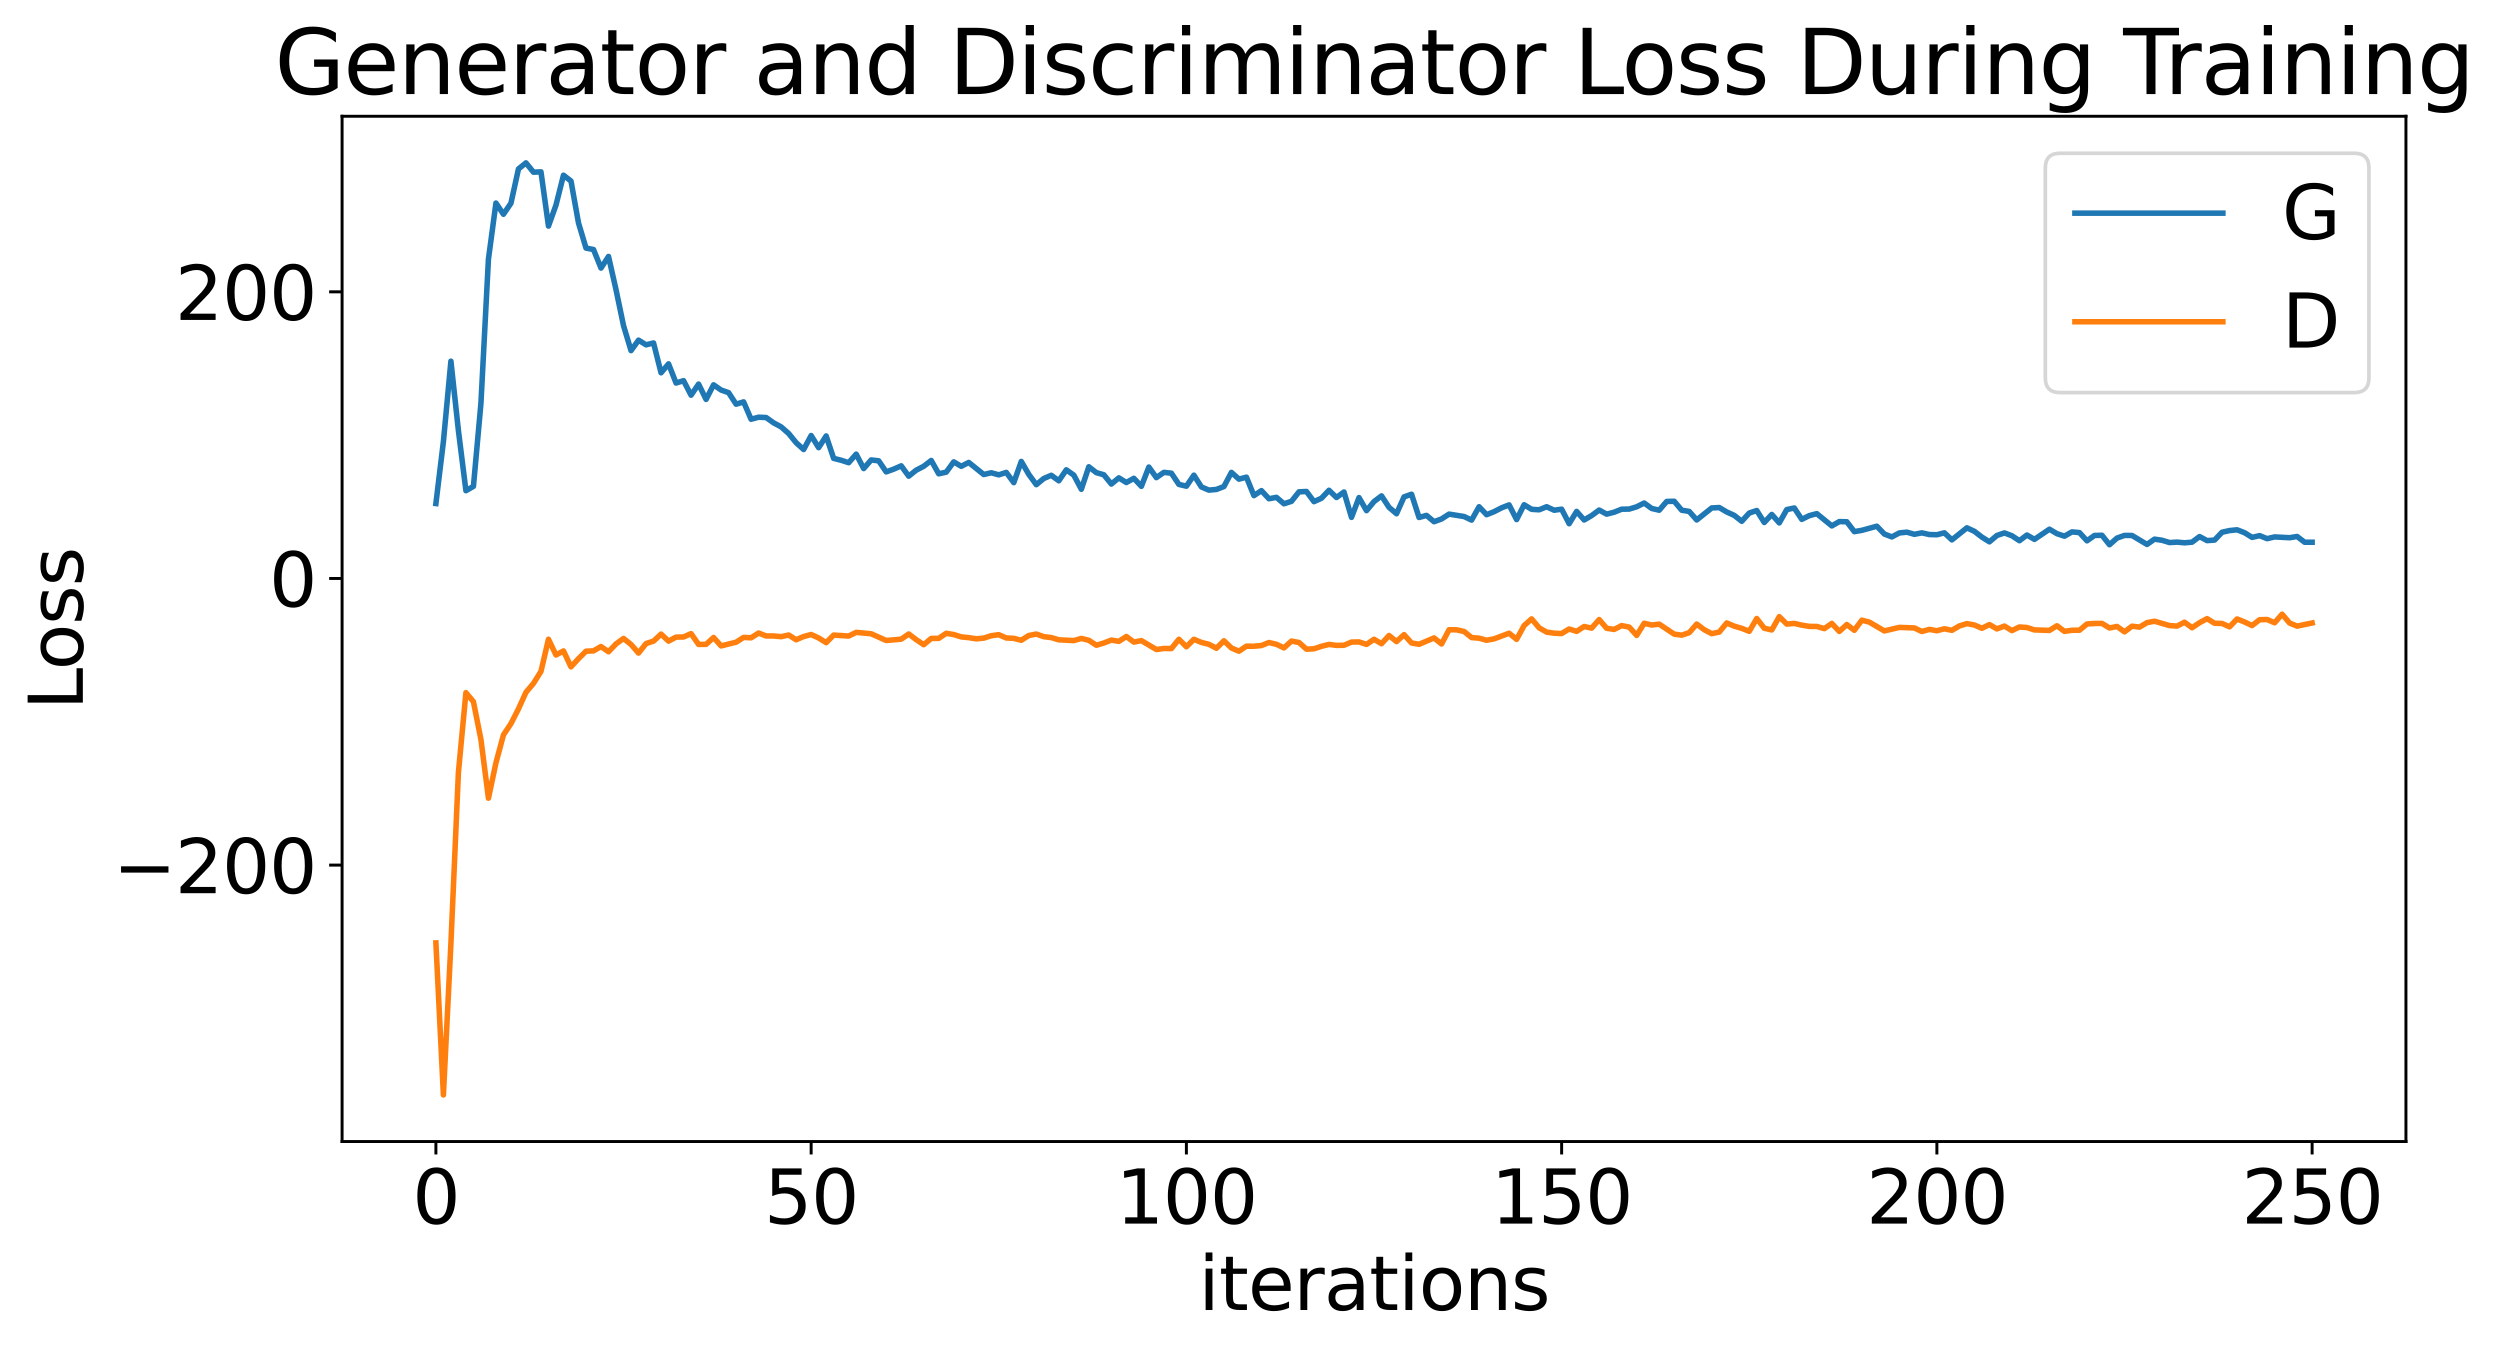 <?xml version="1.0" encoding="utf-8" standalone="no"?>
<!DOCTYPE svg PUBLIC "-//W3C//DTD SVG 1.1//EN"
  "http://www.w3.org/Graphics/SVG/1.1/DTD/svg11.dtd">
<svg xmlns:xlink="http://www.w3.org/1999/xlink" width="675.923pt" height="365.549pt" viewBox="0 0 675.923 365.549" xmlns="http://www.w3.org/2000/svg" version="1.1">
 <defs>
  <style type="text/css">*{stroke-linejoin: round; stroke-linecap: butt}</style>
 </defs>
 <g id="figure_1">
  <g id="patch_1">
   <path d="M 0 365.549 
L 675.923 365.549 
L 675.923 -0 
L 0 -0 
z
" style="fill: #ffffff"/>
  </g>
  <g id="axes_1">
   <g id="patch_2">
    <path d="M 92.491 308.636 
L 650.491 308.636 
L 650.491 31.436 
L 92.491 31.436 
z
" style="fill: #ffffff"/>
   </g>
   <g id="matplotlib.axis_1">
    <g id="xtick_1">
     <g id="line2d_1">
      <defs>
       <path id="mb14092eb5e" d="M 0 0 
L 0 3.5 
" style="stroke: #000000; stroke-width: 0.8"/>
      </defs>
      <g>
       <use xlink:href="#mb14092eb5e" x="117.854" y="308.636" style="stroke: #000000; stroke-width: 0.8"/>
      </g>
     </g>
     <g id="text_1">
      <!-- 0 -->
      <g transform="translate(111.492 330.833) scale(0.2 -0.2)">
       <defs>
        <path id="DejaVuSans-30" d="M 2034 4250 
Q 1547 4250 1301 3770 
Q 1056 3291 1056 2328 
Q 1056 1369 1301 889 
Q 1547 409 2034 409 
Q 2525 409 2770 889 
Q 3016 1369 3016 2328 
Q 3016 3291 2770 3770 
Q 2525 4250 2034 4250 
z
M 2034 4750 
Q 2819 4750 3233 4129 
Q 3647 3509 3647 2328 
Q 3647 1150 3233 529 
Q 2819 -91 2034 -91 
Q 1250 -91 836 529 
Q 422 1150 422 2328 
Q 422 3509 836 4129 
Q 1250 4750 2034 4750 
z
" transform="scale(0.016)"/>
       </defs>
       <use xlink:href="#DejaVuSans-30"/>
      </g>
     </g>
    </g>
    <g id="xtick_2">
     <g id="line2d_2">
      <g>
       <use xlink:href="#mb14092eb5e" x="219.309" y="308.636" style="stroke: #000000; stroke-width: 0.8"/>
      </g>
     </g>
     <g id="text_2">
      <!-- 50 -->
      <g transform="translate(206.584 330.833) scale(0.2 -0.2)">
       <defs>
        <path id="DejaVuSans-35" d="M 691 4666 
L 3169 4666 
L 3169 4134 
L 1269 4134 
L 1269 2991 
Q 1406 3038 1543 3061 
Q 1681 3084 1819 3084 
Q 2600 3084 3056 2656 
Q 3513 2228 3513 1497 
Q 3513 744 3044 326 
Q 2575 -91 1722 -91 
Q 1428 -91 1123 -41 
Q 819 9 494 109 
L 494 744 
Q 775 591 1075 516 
Q 1375 441 1709 441 
Q 2250 441 2565 725 
Q 2881 1009 2881 1497 
Q 2881 1984 2565 2268 
Q 2250 2553 1709 2553 
Q 1456 2553 1204 2497 
Q 953 2441 691 2322 
L 691 4666 
z
" transform="scale(0.016)"/>
       </defs>
       <use xlink:href="#DejaVuSans-35"/>
       <use xlink:href="#DejaVuSans-30" x="63.623"/>
      </g>
     </g>
    </g>
    <g id="xtick_3">
     <g id="line2d_3">
      <g>
       <use xlink:href="#mb14092eb5e" x="320.763" y="308.636" style="stroke: #000000; stroke-width: 0.8"/>
      </g>
     </g>
     <g id="text_3">
      <!-- 100 -->
      <g transform="translate(301.676 330.833) scale(0.2 -0.2)">
       <defs>
        <path id="DejaVuSans-31" d="M 794 531 
L 1825 531 
L 1825 4091 
L 703 3866 
L 703 4441 
L 1819 4666 
L 2450 4666 
L 2450 531 
L 3481 531 
L 3481 0 
L 794 0 
L 794 531 
z
" transform="scale(0.016)"/>
       </defs>
       <use xlink:href="#DejaVuSans-31"/>
       <use xlink:href="#DejaVuSans-30" x="63.623"/>
       <use xlink:href="#DejaVuSans-30" x="127.246"/>
      </g>
     </g>
    </g>
    <g id="xtick_4">
     <g id="line2d_4">
      <g>
       <use xlink:href="#mb14092eb5e" x="422.218" y="308.636" style="stroke: #000000; stroke-width: 0.8"/>
      </g>
     </g>
     <g id="text_4">
      <!-- 150 -->
      <g transform="translate(403.13 330.833) scale(0.2 -0.2)">
       <use xlink:href="#DejaVuSans-31"/>
       <use xlink:href="#DejaVuSans-35" x="63.623"/>
       <use xlink:href="#DejaVuSans-30" x="127.246"/>
      </g>
     </g>
    </g>
    <g id="xtick_5">
     <g id="line2d_5">
      <g>
       <use xlink:href="#mb14092eb5e" x="523.672" y="308.636" style="stroke: #000000; stroke-width: 0.8"/>
      </g>
     </g>
     <g id="text_5">
      <!-- 200 -->
      <g transform="translate(504.585 330.833) scale(0.2 -0.2)">
       <defs>
        <path id="DejaVuSans-32" d="M 1228 531 
L 3431 531 
L 3431 0 
L 469 0 
L 469 531 
Q 828 903 1448 1529 
Q 2069 2156 2228 2338 
Q 2531 2678 2651 2914 
Q 2772 3150 2772 3378 
Q 2772 3750 2511 3984 
Q 2250 4219 1831 4219 
Q 1534 4219 1204 4116 
Q 875 4013 500 3803 
L 500 4441 
Q 881 4594 1212 4672 
Q 1544 4750 1819 4750 
Q 2544 4750 2975 4387 
Q 3406 4025 3406 3419 
Q 3406 3131 3298 2873 
Q 3191 2616 2906 2266 
Q 2828 2175 2409 1742 
Q 1991 1309 1228 531 
z
" transform="scale(0.016)"/>
       </defs>
       <use xlink:href="#DejaVuSans-32"/>
       <use xlink:href="#DejaVuSans-30" x="63.623"/>
       <use xlink:href="#DejaVuSans-30" x="127.246"/>
      </g>
     </g>
    </g>
    <g id="xtick_6">
     <g id="line2d_6">
      <g>
       <use xlink:href="#mb14092eb5e" x="625.127" y="308.636" style="stroke: #000000; stroke-width: 0.8"/>
      </g>
     </g>
     <g id="text_6">
      <!-- 250 -->
      <g transform="translate(606.039 330.833) scale(0.2 -0.2)">
       <use xlink:href="#DejaVuSans-32"/>
       <use xlink:href="#DejaVuSans-35" x="63.623"/>
       <use xlink:href="#DejaVuSans-30" x="127.246"/>
      </g>
     </g>
    </g>
    <g id="text_7">
     <!-- iterations -->
     <g transform="translate(324.036 354.189) scale(0.2 -0.2)">
      <defs>
       <path id="DejaVuSans-69" d="M 603 3500 
L 1178 3500 
L 1178 0 
L 603 0 
L 603 3500 
z
M 603 4863 
L 1178 4863 
L 1178 4134 
L 603 4134 
L 603 4863 
z
" transform="scale(0.016)"/>
       <path id="DejaVuSans-74" d="M 1172 4494 
L 1172 3500 
L 2356 3500 
L 2356 3053 
L 1172 3053 
L 1172 1153 
Q 1172 725 1289 603 
Q 1406 481 1766 481 
L 2356 481 
L 2356 0 
L 1766 0 
Q 1100 0 847 248 
Q 594 497 594 1153 
L 594 3053 
L 172 3053 
L 172 3500 
L 594 3500 
L 594 4494 
L 1172 4494 
z
" transform="scale(0.016)"/>
       <path id="DejaVuSans-65" d="M 3597 1894 
L 3597 1613 
L 953 1613 
Q 991 1019 1311 708 
Q 1631 397 2203 397 
Q 2534 397 2845 478 
Q 3156 559 3463 722 
L 3463 178 
Q 3153 47 2828 -22 
Q 2503 -91 2169 -91 
Q 1331 -91 842 396 
Q 353 884 353 1716 
Q 353 2575 817 3079 
Q 1281 3584 2069 3584 
Q 2775 3584 3186 3129 
Q 3597 2675 3597 1894 
z
M 3022 2063 
Q 3016 2534 2758 2815 
Q 2500 3097 2075 3097 
Q 1594 3097 1305 2825 
Q 1016 2553 972 2059 
L 3022 2063 
z
" transform="scale(0.016)"/>
       <path id="DejaVuSans-72" d="M 2631 2963 
Q 2534 3019 2420 3045 
Q 2306 3072 2169 3072 
Q 1681 3072 1420 2755 
Q 1159 2438 1159 1844 
L 1159 0 
L 581 0 
L 581 3500 
L 1159 3500 
L 1159 2956 
Q 1341 3275 1631 3429 
Q 1922 3584 2338 3584 
Q 2397 3584 2469 3576 
Q 2541 3569 2628 3553 
L 2631 2963 
z
" transform="scale(0.016)"/>
       <path id="DejaVuSans-61" d="M 2194 1759 
Q 1497 1759 1228 1600 
Q 959 1441 959 1056 
Q 959 750 1161 570 
Q 1363 391 1709 391 
Q 2188 391 2477 730 
Q 2766 1069 2766 1631 
L 2766 1759 
L 2194 1759 
z
M 3341 1997 
L 3341 0 
L 2766 0 
L 2766 531 
Q 2569 213 2275 61 
Q 1981 -91 1556 -91 
Q 1019 -91 701 211 
Q 384 513 384 1019 
Q 384 1609 779 1909 
Q 1175 2209 1959 2209 
L 2766 2209 
L 2766 2266 
Q 2766 2663 2505 2880 
Q 2244 3097 1772 3097 
Q 1472 3097 1187 3025 
Q 903 2953 641 2809 
L 641 3341 
Q 956 3463 1253 3523 
Q 1550 3584 1831 3584 
Q 2591 3584 2966 3190 
Q 3341 2797 3341 1997 
z
" transform="scale(0.016)"/>
       <path id="DejaVuSans-6f" d="M 1959 3097 
Q 1497 3097 1228 2736 
Q 959 2375 959 1747 
Q 959 1119 1226 758 
Q 1494 397 1959 397 
Q 2419 397 2687 759 
Q 2956 1122 2956 1747 
Q 2956 2369 2687 2733 
Q 2419 3097 1959 3097 
z
M 1959 3584 
Q 2709 3584 3137 3096 
Q 3566 2609 3566 1747 
Q 3566 888 3137 398 
Q 2709 -91 1959 -91 
Q 1206 -91 779 398 
Q 353 888 353 1747 
Q 353 2609 779 3096 
Q 1206 3584 1959 3584 
z
" transform="scale(0.016)"/>
       <path id="DejaVuSans-6e" d="M 3513 2113 
L 3513 0 
L 2938 0 
L 2938 2094 
Q 2938 2591 2744 2837 
Q 2550 3084 2163 3084 
Q 1697 3084 1428 2787 
Q 1159 2491 1159 1978 
L 1159 0 
L 581 0 
L 581 3500 
L 1159 3500 
L 1159 2956 
Q 1366 3272 1645 3428 
Q 1925 3584 2291 3584 
Q 2894 3584 3203 3211 
Q 3513 2838 3513 2113 
z
" transform="scale(0.016)"/>
       <path id="DejaVuSans-73" d="M 2834 3397 
L 2834 2853 
Q 2591 2978 2328 3040 
Q 2066 3103 1784 3103 
Q 1356 3103 1142 2972 
Q 928 2841 928 2578 
Q 928 2378 1081 2264 
Q 1234 2150 1697 2047 
L 1894 2003 
Q 2506 1872 2764 1633 
Q 3022 1394 3022 966 
Q 3022 478 2636 193 
Q 2250 -91 1575 -91 
Q 1294 -91 989 -36 
Q 684 19 347 128 
L 347 722 
Q 666 556 975 473 
Q 1284 391 1588 391 
Q 1994 391 2212 530 
Q 2431 669 2431 922 
Q 2431 1156 2273 1281 
Q 2116 1406 1581 1522 
L 1381 1569 
Q 847 1681 609 1914 
Q 372 2147 372 2553 
Q 372 3047 722 3315 
Q 1072 3584 1716 3584 
Q 2034 3584 2315 3537 
Q 2597 3491 2834 3397 
z
" transform="scale(0.016)"/>
      </defs>
      <use xlink:href="#DejaVuSans-69"/>
      <use xlink:href="#DejaVuSans-74" x="27.783"/>
      <use xlink:href="#DejaVuSans-65" x="66.992"/>
      <use xlink:href="#DejaVuSans-72" x="128.516"/>
      <use xlink:href="#DejaVuSans-61" x="169.629"/>
      <use xlink:href="#DejaVuSans-74" x="230.908"/>
      <use xlink:href="#DejaVuSans-69" x="270.117"/>
      <use xlink:href="#DejaVuSans-6f" x="297.9"/>
      <use xlink:href="#DejaVuSans-6e" x="359.082"/>
      <use xlink:href="#DejaVuSans-73" x="422.461"/>
     </g>
    </g>
   </g>
   <g id="matplotlib.axis_2">
    <g id="ytick_1">
     <g id="line2d_7">
      <defs>
       <path id="m9f83b4578f" d="M 0 0 
L -3.5 0 
" style="stroke: #000000; stroke-width: 0.8"/>
      </defs>
      <g>
       <use xlink:href="#m9f83b4578f" x="92.491" y="233.899" style="stroke: #000000; stroke-width: 0.8"/>
      </g>
     </g>
     <g id="text_8">
      <!-- −200 -->
      <g transform="translate(30.556 241.498) scale(0.2 -0.2)">
       <defs>
        <path id="DejaVuSans-2212" d="M 678 2272 
L 4684 2272 
L 4684 1741 
L 678 1741 
L 678 2272 
z
" transform="scale(0.016)"/>
       </defs>
       <use xlink:href="#DejaVuSans-2212"/>
       <use xlink:href="#DejaVuSans-32" x="83.789"/>
       <use xlink:href="#DejaVuSans-30" x="147.412"/>
       <use xlink:href="#DejaVuSans-30" x="211.035"/>
      </g>
     </g>
    </g>
    <g id="ytick_2">
     <g id="line2d_8">
      <g>
       <use xlink:href="#m9f83b4578f" x="92.491" y="156.401" style="stroke: #000000; stroke-width: 0.8"/>
      </g>
     </g>
     <g id="text_9">
      <!-- 0 -->
      <g transform="translate(72.766 163.999) scale(0.2 -0.2)">
       <use xlink:href="#DejaVuSans-30"/>
      </g>
     </g>
    </g>
    <g id="ytick_3">
     <g id="line2d_9">
      <g>
       <use xlink:href="#m9f83b4578f" x="92.491" y="78.903" style="stroke: #000000; stroke-width: 0.8"/>
      </g>
     </g>
     <g id="text_10">
      <!-- 200 -->
      <g transform="translate(47.316 86.501) scale(0.2 -0.2)">
       <use xlink:href="#DejaVuSans-32"/>
       <use xlink:href="#DejaVuSans-30" x="63.623"/>
       <use xlink:href="#DejaVuSans-30" x="127.246"/>
      </g>
     </g>
    </g>
    <g id="text_11">
     <!-- Loss -->
     <g transform="translate(22.397 191.971) rotate(-90) scale(0.2 -0.2)">
      <defs>
       <path id="DejaVuSans-4c" d="M 628 4666 
L 1259 4666 
L 1259 531 
L 3531 531 
L 3531 0 
L 628 0 
L 628 4666 
z
" transform="scale(0.016)"/>
      </defs>
      <use xlink:href="#DejaVuSans-4c"/>
      <use xlink:href="#DejaVuSans-6f" x="53.963"/>
      <use xlink:href="#DejaVuSans-73" x="115.145"/>
      <use xlink:href="#DejaVuSans-73" x="167.244"/>
     </g>
    </g>
   </g>
   <g id="line2d_10">
    <path d="M 117.854 136.14 
L 119.883 119.386 
L 121.912 97.659 
L 123.942 116.435 
L 125.971 132.665 
L 128 131.502 
L 130.029 109.075 
L 132.058 70.057 
L 134.087 54.902 
L 136.116 57.927 
L 138.145 54.949 
L 140.174 45.68 
L 142.203 44.036 
L 144.232 46.554 
L 146.262 46.465 
L 148.291 61.121 
L 150.32 55.452 
L 152.349 47.372 
L 154.378 48.944 
L 156.407 60.277 
L 158.436 67.071 
L 160.465 67.467 
L 162.494 72.478 
L 164.523 69.343 
L 166.552 78.322 
L 168.582 88.049 
L 170.611 94.791 
L 172.64 91.969 
L 174.669 93.23 
L 176.698 92.73 
L 178.727 100.784 
L 180.756 98.378 
L 182.785 103.556 
L 184.814 102.927 
L 186.843 106.844 
L 188.872 103.849 
L 190.902 107.982 
L 192.931 104.046 
L 194.96 105.455 
L 196.989 106.16 
L 199.018 109.28 
L 201.047 108.658 
L 203.076 113.349 
L 205.105 112.803 
L 207.134 112.887 
L 209.163 114.323 
L 211.192 115.419 
L 213.222 117.193 
L 215.251 119.699 
L 217.28 121.53 
L 219.309 117.759 
L 221.338 121.031 
L 223.367 117.875 
L 225.396 123.929 
L 227.425 124.438 
L 229.454 125.099 
L 231.483 122.79 
L 233.512 126.681 
L 235.542 124.354 
L 237.571 124.599 
L 239.6 127.579 
L 241.629 126.844 
L 243.658 125.95 
L 245.687 128.74 
L 247.716 127.12 
L 249.745 126.067 
L 251.774 124.5 
L 253.803 128.1 
L 255.832 127.649 
L 257.862 124.881 
L 259.891 126.072 
L 261.92 125.034 
L 265.978 128.292 
L 268.007 127.82 
L 270.036 128.384 
L 272.065 127.725 
L 274.094 130.487 
L 276.123 124.764 
L 278.152 128.249 
L 280.182 131.038 
L 282.211 129.37 
L 284.24 128.508 
L 286.269 129.993 
L 288.298 127.025 
L 290.327 128.463 
L 292.356 132.281 
L 294.385 126.205 
L 296.414 127.787 
L 298.443 128.366 
L 300.472 130.871 
L 302.502 129.202 
L 304.531 130.455 
L 306.56 129.325 
L 308.589 131.487 
L 310.618 126.281 
L 312.647 129.134 
L 314.676 127.715 
L 316.705 127.934 
L 318.734 130.968 
L 320.763 131.452 
L 322.792 128.474 
L 324.822 131.652 
L 326.851 132.517 
L 328.88 132.328 
L 330.909 131.551 
L 332.938 127.72 
L 334.967 129.542 
L 336.996 129.013 
L 339.025 133.998 
L 341.054 132.653 
L 343.083 134.847 
L 345.112 134.467 
L 347.142 136.2 
L 349.171 135.547 
L 351.2 132.984 
L 353.229 132.882 
L 355.258 135.628 
L 357.287 134.707 
L 359.316 132.555 
L 361.345 134.507 
L 363.374 133.026 
L 365.403 139.876 
L 367.432 134.537 
L 369.462 138.061 
L 371.491 135.611 
L 373.52 134.071 
L 375.549 137.174 
L 377.578 138.894 
L 379.607 134.347 
L 381.636 133.629 
L 383.665 139.905 
L 385.694 139.352 
L 387.723 141.054 
L 389.752 140.309 
L 391.782 138.999 
L 395.84 139.654 
L 397.869 140.618 
L 399.898 137.012 
L 401.927 139.155 
L 403.956 138.343 
L 405.985 137.298 
L 408.014 136.511 
L 410.043 140.474 
L 412.072 136.475 
L 414.102 137.702 
L 416.131 137.835 
L 418.16 137.004 
L 420.189 137.95 
L 422.218 137.668 
L 424.247 141.592 
L 426.276 138.274 
L 428.305 140.583 
L 430.334 139.393 
L 432.363 137.904 
L 434.392 139.008 
L 436.422 138.483 
L 438.451 137.668 
L 440.48 137.641 
L 442.509 137.022 
L 444.538 136.006 
L 446.567 137.474 
L 448.596 137.945 
L 450.625 135.58 
L 452.654 135.523 
L 454.683 137.943 
L 456.712 138.274 
L 458.742 140.578 
L 462.8 137.335 
L 464.829 137.226 
L 466.858 138.423 
L 468.887 139.345 
L 470.916 140.936 
L 472.945 138.706 
L 474.974 138.032 
L 477.003 141.259 
L 479.032 139.099 
L 481.062 141.37 
L 483.091 137.772 
L 485.12 137.348 
L 487.149 140.418 
L 489.178 139.414 
L 491.207 138.879 
L 495.265 142.185 
L 497.294 141.025 
L 499.323 141.072 
L 501.352 143.736 
L 503.382 143.389 
L 507.44 142.272 
L 509.469 144.384 
L 511.498 145.164 
L 513.527 144.087 
L 515.556 143.884 
L 517.585 144.458 
L 519.614 144.067 
L 521.643 144.523 
L 523.672 144.576 
L 525.702 144.057 
L 527.731 145.965 
L 531.789 142.713 
L 533.818 143.652 
L 535.847 145.213 
L 537.876 146.492 
L 539.905 144.781 
L 541.934 144.082 
L 543.963 144.852 
L 545.992 146.19 
L 548.022 144.657 
L 550.051 145.826 
L 554.109 143.08 
L 556.138 144.296 
L 558.167 144.961 
L 560.196 143.809 
L 562.225 143.998 
L 564.254 146.216 
L 566.283 144.777 
L 568.312 144.719 
L 570.342 147.279 
L 572.371 145.481 
L 574.4 144.759 
L 576.429 144.778 
L 580.487 147.196 
L 582.516 145.772 
L 584.545 146.071 
L 586.574 146.691 
L 588.603 146.572 
L 590.632 146.758 
L 592.662 146.584 
L 594.691 145.073 
L 596.72 146.164 
L 598.749 146.019 
L 600.778 143.898 
L 602.807 143.448 
L 604.836 143.243 
L 606.865 144.034 
L 608.894 145.291 
L 610.923 144.827 
L 612.952 145.636 
L 614.982 145.168 
L 619.04 145.381 
L 621.069 145.052 
L 623.098 146.596 
L 625.127 146.597 
L 625.127 146.597 
" clip-path="url(#pefc35b9fc7)" style="fill: none; stroke: #1f77b4; stroke-width: 1.5; stroke-linecap: square"/>
   </g>
   <g id="line2d_11">
    <path d="M 117.854 254.938 
L 119.883 296.036 
L 121.912 255.117 
L 123.942 208.813 
L 125.971 187.277 
L 128 189.706 
L 130.029 199.948 
L 132.058 215.798 
L 134.087 206.249 
L 136.116 198.697 
L 138.145 195.653 
L 140.174 191.668 
L 142.203 187.178 
L 144.232 184.772 
L 146.262 181.518 
L 148.291 172.837 
L 150.32 177.084 
L 152.349 176.002 
L 154.378 180.292 
L 156.407 178.088 
L 158.436 176.065 
L 160.465 175.976 
L 162.494 174.803 
L 164.523 176.218 
L 166.552 174.095 
L 168.582 172.622 
L 170.611 174.243 
L 172.64 176.567 
L 174.669 173.999 
L 176.698 173.336 
L 178.727 171.438 
L 180.756 173.335 
L 182.785 172.257 
L 184.814 172.221 
L 186.843 171.318 
L 188.872 174.228 
L 190.902 174.212 
L 192.931 172.362 
L 194.96 174.628 
L 199.018 173.635 
L 201.047 172.337 
L 203.076 172.441 
L 205.105 171.153 
L 207.134 171.941 
L 209.163 171.946 
L 211.192 172.135 
L 213.222 171.688 
L 215.251 172.966 
L 217.28 172.105 
L 219.309 171.553 
L 221.338 172.492 
L 223.367 173.746 
L 225.396 171.708 
L 229.454 171.971 
L 231.483 170.97 
L 235.542 171.355 
L 239.6 173.167 
L 243.658 172.811 
L 245.687 171.41 
L 247.716 172.941 
L 249.745 174.302 
L 251.774 172.614 
L 253.803 172.593 
L 255.832 171.223 
L 257.862 171.567 
L 259.891 172.198 
L 261.92 172.4 
L 263.949 172.719 
L 265.978 172.529 
L 268.007 171.88 
L 270.036 171.605 
L 272.065 172.486 
L 274.094 172.589 
L 276.123 173.111 
L 278.152 171.825 
L 280.182 171.428 
L 282.211 172.135 
L 284.24 172.388 
L 286.269 172.99 
L 290.327 173.197 
L 292.356 172.616 
L 294.385 173.117 
L 296.414 174.451 
L 298.443 173.849 
L 300.472 173.067 
L 302.502 173.406 
L 304.531 172.091 
L 306.56 173.6 
L 308.589 173.205 
L 312.647 175.601 
L 314.676 175.336 
L 316.705 175.347 
L 318.734 172.839 
L 320.763 174.866 
L 322.792 172.849 
L 324.822 173.692 
L 326.851 174.198 
L 328.88 175.266 
L 330.909 173.254 
L 332.938 175.196 
L 334.967 176.064 
L 336.996 174.711 
L 339.025 174.717 
L 341.054 174.534 
L 343.083 173.717 
L 345.112 174.202 
L 347.142 175.168 
L 349.171 173.33 
L 351.2 173.708 
L 353.229 175.513 
L 355.258 175.413 
L 357.287 174.743 
L 359.316 174.236 
L 361.345 174.495 
L 363.374 174.458 
L 365.403 173.598 
L 367.432 173.557 
L 369.462 174.227 
L 371.491 172.842 
L 373.52 174.034 
L 375.549 171.827 
L 377.578 173.467 
L 379.607 171.591 
L 381.636 173.837 
L 383.665 174.197 
L 387.723 172.478 
L 389.752 174.106 
L 391.782 170.267 
L 393.811 170.282 
L 395.84 170.728 
L 397.869 172.379 
L 399.898 172.545 
L 401.927 173.107 
L 403.956 172.728 
L 408.014 171.207 
L 410.043 172.857 
L 412.072 169.133 
L 414.102 167.331 
L 416.131 169.746 
L 418.16 170.899 
L 420.189 171.197 
L 422.218 171.291 
L 424.247 170.066 
L 426.276 170.702 
L 428.305 169.389 
L 430.334 169.828 
L 432.363 167.509 
L 434.392 169.868 
L 436.422 170.174 
L 438.451 169.14 
L 440.48 169.549 
L 442.509 171.784 
L 444.538 168.518 
L 446.567 168.988 
L 448.596 168.75 
L 452.654 171.451 
L 454.683 171.729 
L 456.712 171.055 
L 458.742 168.73 
L 460.771 170.262 
L 462.8 171.317 
L 464.829 170.892 
L 466.858 168.434 
L 468.887 169.293 
L 470.916 169.887 
L 472.945 170.686 
L 474.974 167.229 
L 477.003 169.86 
L 479.032 170.316 
L 481.062 166.725 
L 483.091 168.727 
L 485.12 168.559 
L 487.149 169.017 
L 489.178 169.359 
L 491.207 169.37 
L 493.236 169.962 
L 495.265 168.556 
L 497.294 170.719 
L 499.323 168.861 
L 501.352 170.408 
L 503.382 167.685 
L 505.411 168.199 
L 509.469 170.578 
L 513.527 169.629 
L 517.585 169.776 
L 519.614 170.736 
L 521.643 170.17 
L 523.672 170.534 
L 525.702 170.004 
L 527.731 170.423 
L 529.76 169.233 
L 531.789 168.608 
L 533.818 168.982 
L 535.847 169.866 
L 537.876 168.867 
L 539.905 170.029 
L 541.934 169.272 
L 543.963 170.494 
L 545.992 169.512 
L 548.022 169.666 
L 550.051 170.313 
L 554.109 170.442 
L 556.138 169.194 
L 558.167 170.7 
L 560.196 170.408 
L 562.225 170.391 
L 564.254 168.708 
L 566.283 168.568 
L 568.312 168.555 
L 570.342 169.783 
L 572.371 169.375 
L 574.4 170.829 
L 576.429 169.301 
L 578.458 169.558 
L 580.487 168.335 
L 582.516 167.962 
L 586.574 169.138 
L 588.603 169.273 
L 590.632 168.227 
L 592.662 169.717 
L 594.691 168.361 
L 596.72 167.265 
L 598.749 168.508 
L 600.778 168.569 
L 602.807 169.474 
L 604.836 167.353 
L 606.865 168.169 
L 608.894 169.124 
L 610.923 167.556 
L 612.952 167.498 
L 614.982 168.373 
L 617.011 166.058 
L 619.04 168.456 
L 621.069 169.284 
L 625.127 168.434 
L 625.127 168.434 
" clip-path="url(#pefc35b9fc7)" style="fill: none; stroke: #ff7f0e; stroke-width: 1.5; stroke-linecap: square"/>
   </g>
   <g id="patch_3">
    <path d="M 92.491 308.636 
L 92.491 31.436 
" style="fill: none; stroke: #000000; stroke-width: 0.8; stroke-linejoin: miter; stroke-linecap: square"/>
   </g>
   <g id="patch_4">
    <path d="M 650.491 308.636 
L 650.491 31.436 
" style="fill: none; stroke: #000000; stroke-width: 0.8; stroke-linejoin: miter; stroke-linecap: square"/>
   </g>
   <g id="patch_5">
    <path d="M 92.491 308.636 
L 650.491 308.636 
" style="fill: none; stroke: #000000; stroke-width: 0.8; stroke-linejoin: miter; stroke-linecap: square"/>
   </g>
   <g id="patch_6">
    <path d="M 92.491 31.436 
L 650.491 31.436 
" style="fill: none; stroke: #000000; stroke-width: 0.8; stroke-linejoin: miter; stroke-linecap: square"/>
   </g>
   <g id="text_12">
    <!-- Generator and Discriminator Loss During Training -->
    <g transform="translate(74.258 25.436) scale(0.24 -0.24)">
     <defs>
      <path id="DejaVuSans-47" d="M 3809 666 
L 3809 1919 
L 2778 1919 
L 2778 2438 
L 4434 2438 
L 4434 434 
Q 4069 175 3628 42 
Q 3188 -91 2688 -91 
Q 1594 -91 976 548 
Q 359 1188 359 2328 
Q 359 3472 976 4111 
Q 1594 4750 2688 4750 
Q 3144 4750 3555 4637 
Q 3966 4525 4313 4306 
L 4313 3634 
Q 3963 3931 3569 4081 
Q 3175 4231 2741 4231 
Q 1884 4231 1454 3753 
Q 1025 3275 1025 2328 
Q 1025 1384 1454 906 
Q 1884 428 2741 428 
Q 3075 428 3337 486 
Q 3600 544 3809 666 
z
" transform="scale(0.016)"/>
      <path id="DejaVuSans-20" transform="scale(0.016)"/>
      <path id="DejaVuSans-64" d="M 2906 2969 
L 2906 4863 
L 3481 4863 
L 3481 0 
L 2906 0 
L 2906 525 
Q 2725 213 2448 61 
Q 2172 -91 1784 -91 
Q 1150 -91 751 415 
Q 353 922 353 1747 
Q 353 2572 751 3078 
Q 1150 3584 1784 3584 
Q 2172 3584 2448 3432 
Q 2725 3281 2906 2969 
z
M 947 1747 
Q 947 1113 1208 752 
Q 1469 391 1925 391 
Q 2381 391 2643 752 
Q 2906 1113 2906 1747 
Q 2906 2381 2643 2742 
Q 2381 3103 1925 3103 
Q 1469 3103 1208 2742 
Q 947 2381 947 1747 
z
" transform="scale(0.016)"/>
      <path id="DejaVuSans-44" d="M 1259 4147 
L 1259 519 
L 2022 519 
Q 2988 519 3436 956 
Q 3884 1394 3884 2338 
Q 3884 3275 3436 3711 
Q 2988 4147 2022 4147 
L 1259 4147 
z
M 628 4666 
L 1925 4666 
Q 3281 4666 3915 4102 
Q 4550 3538 4550 2338 
Q 4550 1131 3912 565 
Q 3275 0 1925 0 
L 628 0 
L 628 4666 
z
" transform="scale(0.016)"/>
      <path id="DejaVuSans-63" d="M 3122 3366 
L 3122 2828 
Q 2878 2963 2633 3030 
Q 2388 3097 2138 3097 
Q 1578 3097 1268 2742 
Q 959 2388 959 1747 
Q 959 1106 1268 751 
Q 1578 397 2138 397 
Q 2388 397 2633 464 
Q 2878 531 3122 666 
L 3122 134 
Q 2881 22 2623 -34 
Q 2366 -91 2075 -91 
Q 1284 -91 818 406 
Q 353 903 353 1747 
Q 353 2603 823 3093 
Q 1294 3584 2113 3584 
Q 2378 3584 2631 3529 
Q 2884 3475 3122 3366 
z
" transform="scale(0.016)"/>
      <path id="DejaVuSans-6d" d="M 3328 2828 
Q 3544 3216 3844 3400 
Q 4144 3584 4550 3584 
Q 5097 3584 5394 3201 
Q 5691 2819 5691 2113 
L 5691 0 
L 5113 0 
L 5113 2094 
Q 5113 2597 4934 2840 
Q 4756 3084 4391 3084 
Q 3944 3084 3684 2787 
Q 3425 2491 3425 1978 
L 3425 0 
L 2847 0 
L 2847 2094 
Q 2847 2600 2669 2842 
Q 2491 3084 2119 3084 
Q 1678 3084 1418 2786 
Q 1159 2488 1159 1978 
L 1159 0 
L 581 0 
L 581 3500 
L 1159 3500 
L 1159 2956 
Q 1356 3278 1631 3431 
Q 1906 3584 2284 3584 
Q 2666 3584 2933 3390 
Q 3200 3197 3328 2828 
z
" transform="scale(0.016)"/>
      <path id="DejaVuSans-75" d="M 544 1381 
L 544 3500 
L 1119 3500 
L 1119 1403 
Q 1119 906 1312 657 
Q 1506 409 1894 409 
Q 2359 409 2629 706 
Q 2900 1003 2900 1516 
L 2900 3500 
L 3475 3500 
L 3475 0 
L 2900 0 
L 2900 538 
Q 2691 219 2414 64 
Q 2138 -91 1772 -91 
Q 1169 -91 856 284 
Q 544 659 544 1381 
z
M 1991 3584 
L 1991 3584 
z
" transform="scale(0.016)"/>
      <path id="DejaVuSans-67" d="M 2906 1791 
Q 2906 2416 2648 2759 
Q 2391 3103 1925 3103 
Q 1463 3103 1205 2759 
Q 947 2416 947 1791 
Q 947 1169 1205 825 
Q 1463 481 1925 481 
Q 2391 481 2648 825 
Q 2906 1169 2906 1791 
z
M 3481 434 
Q 3481 -459 3084 -895 
Q 2688 -1331 1869 -1331 
Q 1566 -1331 1297 -1286 
Q 1028 -1241 775 -1147 
L 775 -588 
Q 1028 -725 1275 -790 
Q 1522 -856 1778 -856 
Q 2344 -856 2625 -561 
Q 2906 -266 2906 331 
L 2906 616 
Q 2728 306 2450 153 
Q 2172 0 1784 0 
Q 1141 0 747 490 
Q 353 981 353 1791 
Q 353 2603 747 3093 
Q 1141 3584 1784 3584 
Q 2172 3584 2450 3431 
Q 2728 3278 2906 2969 
L 2906 3500 
L 3481 3500 
L 3481 434 
z
" transform="scale(0.016)"/>
      <path id="DejaVuSans-54" d="M -19 4666 
L 3928 4666 
L 3928 4134 
L 2272 4134 
L 2272 0 
L 1638 0 
L 1638 4134 
L -19 4134 
L -19 4666 
z
" transform="scale(0.016)"/>
     </defs>
     <use xlink:href="#DejaVuSans-47"/>
     <use xlink:href="#DejaVuSans-65" x="77.49"/>
     <use xlink:href="#DejaVuSans-6e" x="139.014"/>
     <use xlink:href="#DejaVuSans-65" x="202.393"/>
     <use xlink:href="#DejaVuSans-72" x="263.916"/>
     <use xlink:href="#DejaVuSans-61" x="305.029"/>
     <use xlink:href="#DejaVuSans-74" x="366.309"/>
     <use xlink:href="#DejaVuSans-6f" x="405.518"/>
     <use xlink:href="#DejaVuSans-72" x="466.699"/>
     <use xlink:href="#DejaVuSans-20" x="507.812"/>
     <use xlink:href="#DejaVuSans-61" x="539.6"/>
     <use xlink:href="#DejaVuSans-6e" x="600.879"/>
     <use xlink:href="#DejaVuSans-64" x="664.258"/>
     <use xlink:href="#DejaVuSans-20" x="727.734"/>
     <use xlink:href="#DejaVuSans-44" x="759.521"/>
     <use xlink:href="#DejaVuSans-69" x="836.523"/>
     <use xlink:href="#DejaVuSans-73" x="864.307"/>
     <use xlink:href="#DejaVuSans-63" x="916.406"/>
     <use xlink:href="#DejaVuSans-72" x="971.387"/>
     <use xlink:href="#DejaVuSans-69" x="1012.5"/>
     <use xlink:href="#DejaVuSans-6d" x="1040.283"/>
     <use xlink:href="#DejaVuSans-69" x="1137.695"/>
     <use xlink:href="#DejaVuSans-6e" x="1165.479"/>
     <use xlink:href="#DejaVuSans-61" x="1228.857"/>
     <use xlink:href="#DejaVuSans-74" x="1290.137"/>
     <use xlink:href="#DejaVuSans-6f" x="1329.346"/>
     <use xlink:href="#DejaVuSans-72" x="1390.527"/>
     <use xlink:href="#DejaVuSans-20" x="1431.641"/>
     <use xlink:href="#DejaVuSans-4c" x="1463.428"/>
     <use xlink:href="#DejaVuSans-6f" x="1517.391"/>
     <use xlink:href="#DejaVuSans-73" x="1578.572"/>
     <use xlink:href="#DejaVuSans-73" x="1630.672"/>
     <use xlink:href="#DejaVuSans-20" x="1682.771"/>
     <use xlink:href="#DejaVuSans-44" x="1714.559"/>
     <use xlink:href="#DejaVuSans-75" x="1791.561"/>
     <use xlink:href="#DejaVuSans-72" x="1854.939"/>
     <use xlink:href="#DejaVuSans-69" x="1896.053"/>
     <use xlink:href="#DejaVuSans-6e" x="1923.836"/>
     <use xlink:href="#DejaVuSans-67" x="1987.215"/>
     <use xlink:href="#DejaVuSans-20" x="2050.691"/>
     <use xlink:href="#DejaVuSans-54" x="2082.479"/>
     <use xlink:href="#DejaVuSans-72" x="2128.812"/>
     <use xlink:href="#DejaVuSans-61" x="2169.926"/>
     <use xlink:href="#DejaVuSans-69" x="2231.205"/>
     <use xlink:href="#DejaVuSans-6e" x="2258.988"/>
     <use xlink:href="#DejaVuSans-69" x="2322.367"/>
     <use xlink:href="#DejaVuSans-6e" x="2350.15"/>
     <use xlink:href="#DejaVuSans-67" x="2413.529"/>
    </g>
   </g>
   <g id="legend_1">
    <g id="patch_7">
     <path d="M 556.994 106.149 
L 636.491 106.149 
Q 640.491 106.149 640.491 102.149 
L 640.491 45.436 
Q 640.491 41.436 636.491 41.436 
L 556.994 41.436 
Q 552.994 41.436 552.994 45.436 
L 552.994 102.149 
Q 552.994 106.149 556.994 106.149 
z
" style="fill: #ffffff; opacity: 0.8; stroke: #cccccc; stroke-linejoin: miter"/>
    </g>
    <g id="line2d_12">
     <path d="M 560.994 57.633 
L 580.994 57.633 
L 600.994 57.633 
" style="fill: none; stroke: #1f77b4; stroke-width: 1.5; stroke-linecap: square"/>
    </g>
    <g id="text_13">
     <!-- G -->
     <g transform="translate(616.994 64.633) scale(0.2 -0.2)">
      <use xlink:href="#DejaVuSans-47"/>
     </g>
    </g>
    <g id="line2d_13">
     <path d="M 560.994 86.989 
L 580.994 86.989 
L 600.994 86.989 
" style="fill: none; stroke: #ff7f0e; stroke-width: 1.5; stroke-linecap: square"/>
    </g>
    <g id="text_14">
     <!-- D -->
     <g transform="translate(616.994 93.989) scale(0.2 -0.2)">
      <use xlink:href="#DejaVuSans-44"/>
     </g>
    </g>
   </g>
  </g>
 </g>
 <defs>
  <clipPath id="pefc35b9fc7">
   <rect x="92.491" y="31.436" width="558" height="277.2"/>
  </clipPath>
 </defs>
</svg>
